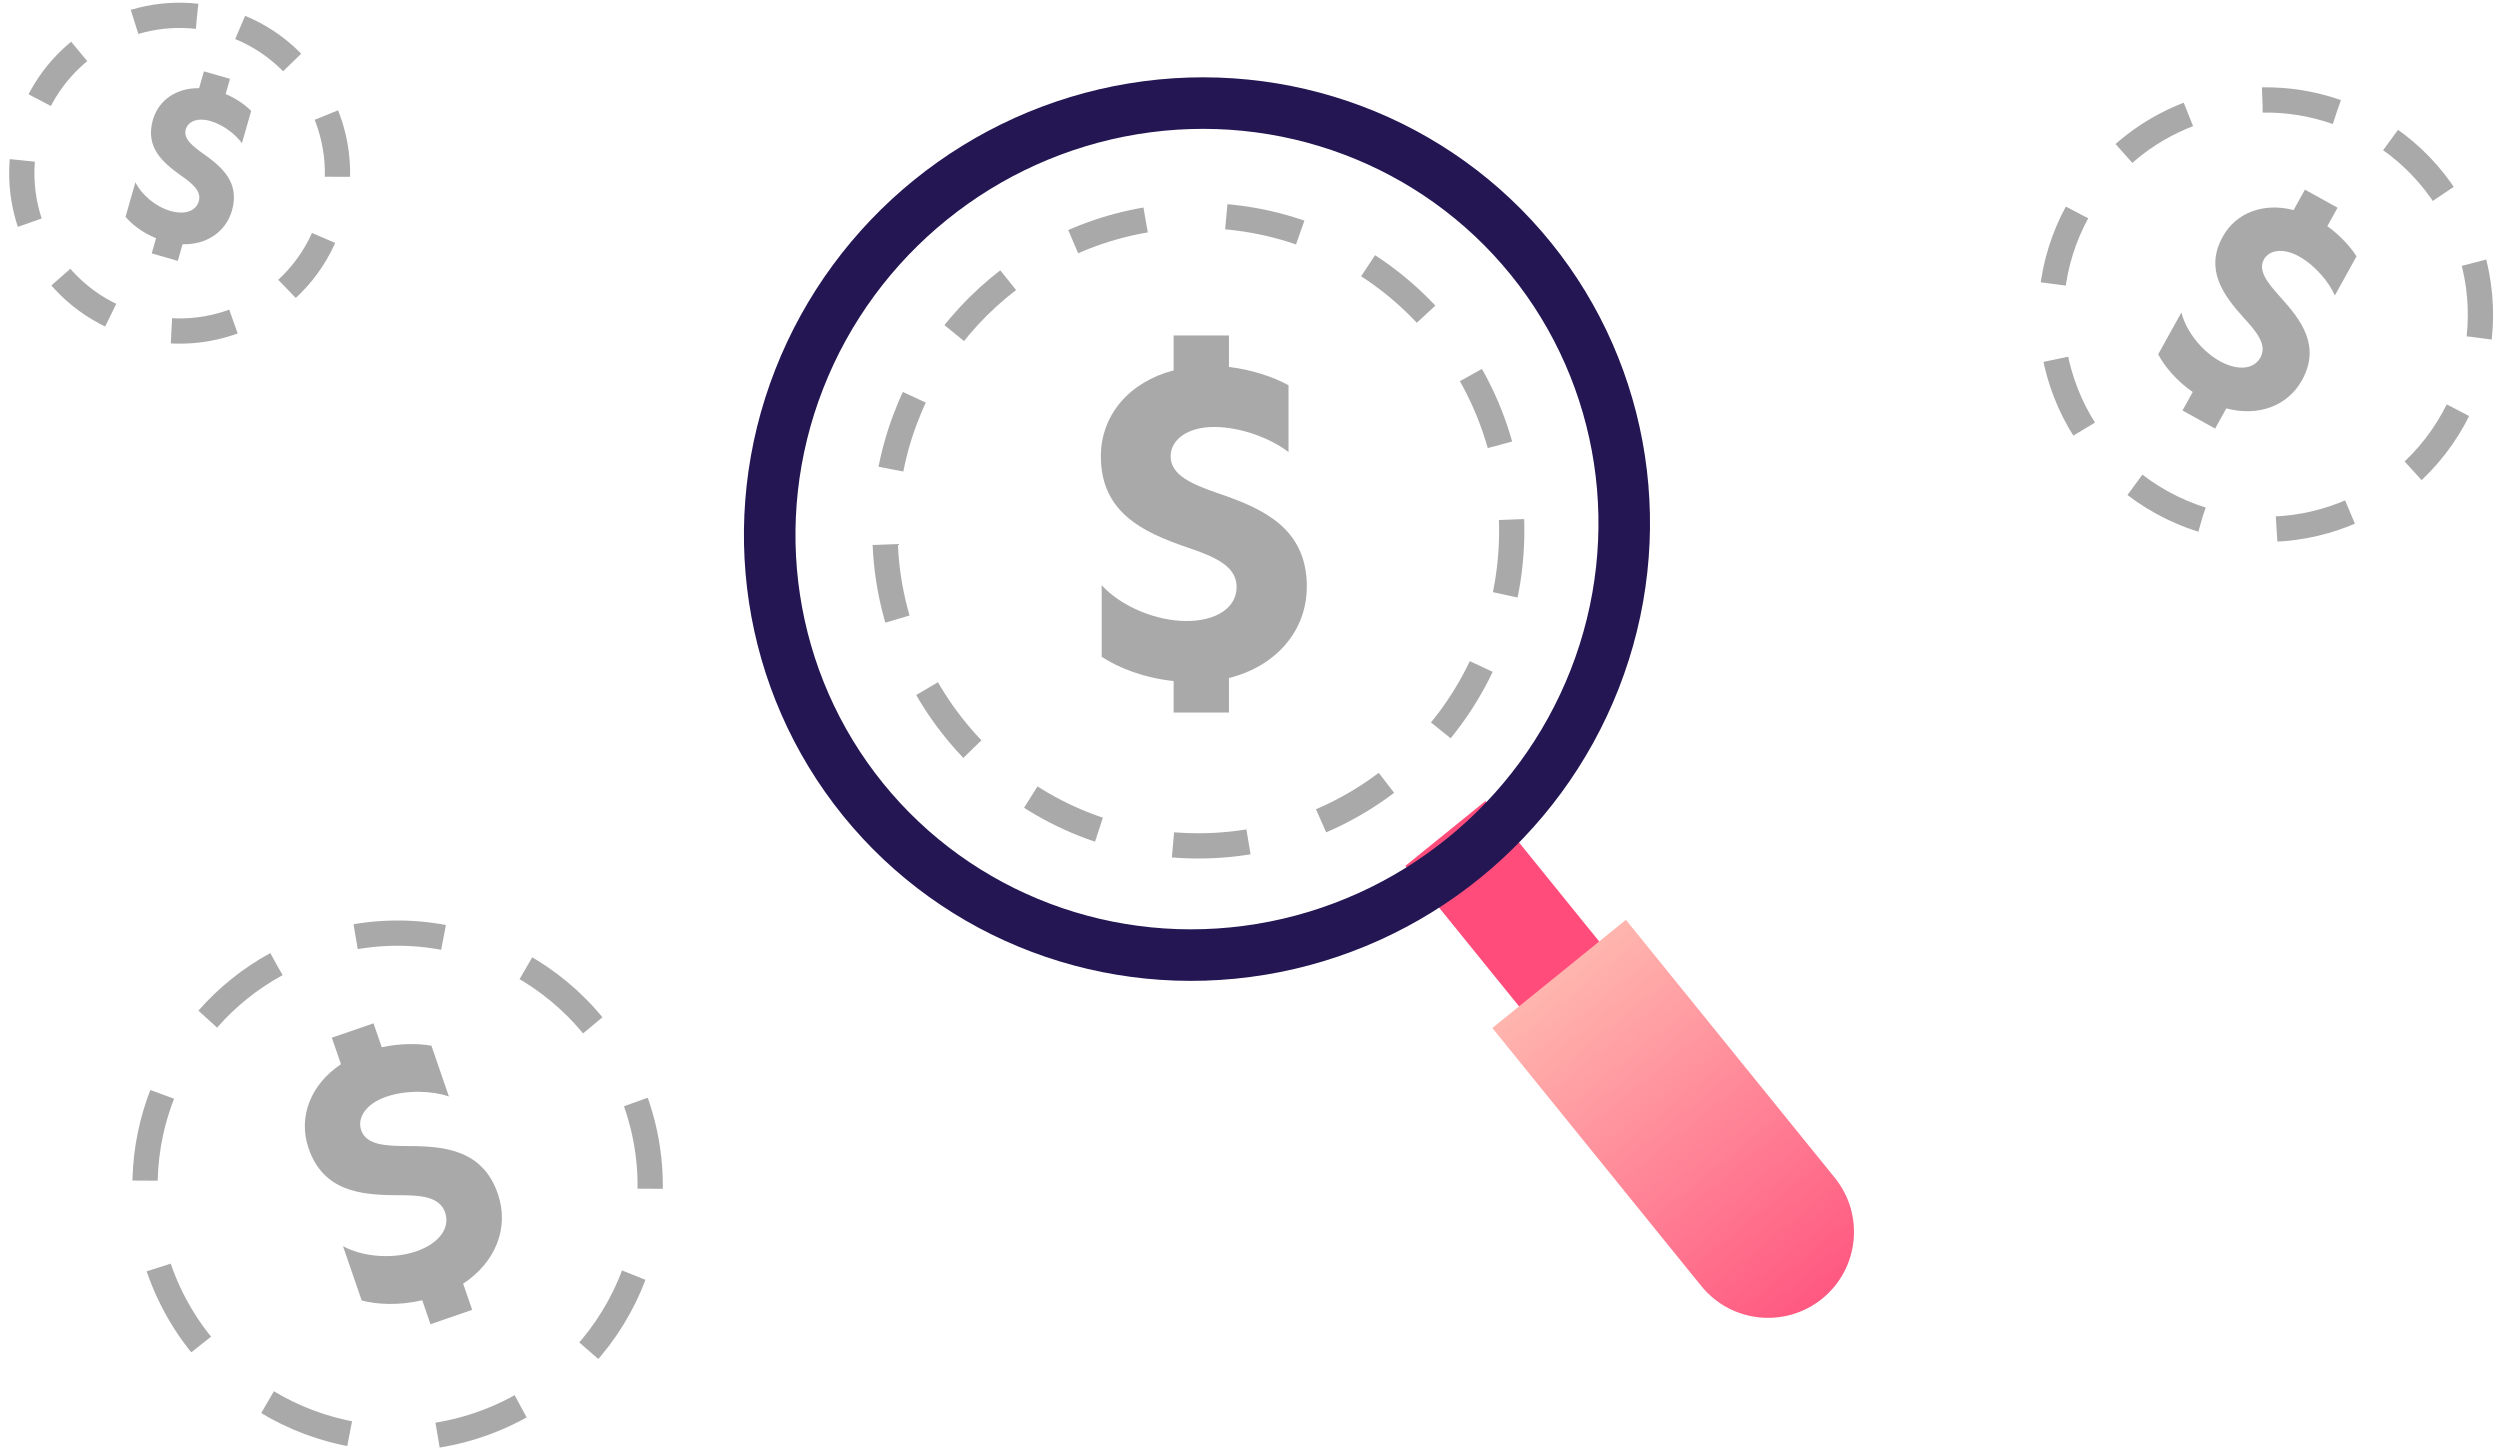 <?xml version="1.0" encoding="UTF-8"?>
<svg width="198px" height="115px" viewBox="0 0 198 115" version="1.1" xmlns="http://www.w3.org/2000/svg" xmlns:xlink="http://www.w3.org/1999/xlink">
    <title>Group</title>
    <defs>
        <rect id="path-1" x="0" y="0" width="256" height="144"></rect>
        <linearGradient x1="33.335%" y1="-30.114%" x2="33.335%" y2="112.396%" id="linearGradient-3">
            <stop stop-color="#FFD1BC" offset="0%"></stop>
            <stop stop-color="#FF4D7B" offset="100%"></stop>
        </linearGradient>
    </defs>
    <g id="Symbols" stroke="none" stroke-width="1" fill="none" fill-rule="evenodd">
        <g id="Cupom-inválido-com-cashback" transform="translate(-228, -70)">
            <g id="Rectangle">
                <g>
                    <g id="Group" transform="translate(192, 48)">
                        <mask id="mask-2" fill="white">
                            <use xlink:href="#path-1"></use>
                        </mask>
                        <g id="Mask"></g>
                        <g id="Group-4" mask="url(#mask-2)">
                            <g transform="translate(67.5, 115.5) rotate(-19) translate(-67.5, -115.5) translate(47, 95)">
                                <path d="M16.992,1.166 C7.549,2.767 0.358,10.986 0.358,20.884 C0.358,31.93 9.312,40.884 20.358,40.884 C31.404,40.884 40.358,31.93 40.358,20.884 C40.358,9.839 31.404,0.884 20.358,0.884" id="Path" stroke="#A9A9A9" stroke-width="2" fill="none" stroke-linejoin="round" stroke-dasharray="7"></path>
                                <path d="M22.741,32.102 L22.741,29.908 C25.723,29.149 27.656,26.901 27.656,24.084 C27.656,20.373 24.89,19.127 22.15,18.178 C20.431,17.583 19.061,17.014 19.061,15.795 C19.061,14.765 20.082,13.926 21.801,13.926 C23.547,13.926 25.427,14.684 26.501,15.524 L26.501,11.271 C25.535,10.729 24.138,10.269 22.741,10.106 L22.741,8.102 L19.249,8.102 L19.249,10.323 C16.456,11.054 14.656,13.167 14.656,15.795 C14.656,19.37 17.315,20.616 20.028,21.564 C21.882,22.188 23.225,22.783 23.225,24.111 C23.225,25.438 21.935,26.278 20.055,26.278 C18.148,26.278 15.946,25.357 14.71,24.002 L14.71,28.553 C15.758,29.257 17.396,29.908 19.249,30.097 L19.249,32.102 L22.741,32.102 Z" id="$" stroke="none" fill="#A9A9A9" fill-rule="nonzero"></path>
                            </g>
                        </g>
                        <g id="Group-4-Copy-2" mask="url(#mask-2)">
                            <g transform="translate(50.263, 35.459) rotate(16) translate(-50.263, -35.459) translate(37.263, 22.459)">
                                <path d="M10.933,0.933 C5.032,1.934 0.537,7.071 0.537,13.257 C0.537,20.161 6.134,25.757 13.037,25.757 C19.941,25.757 25.537,20.161 25.537,13.257 C25.537,6.354 19.941,0.757 13.037,0.757" id="Path" stroke="#A9A9A9" stroke-width="2" fill="none" stroke-linejoin="round" stroke-dasharray="5"></path>
                                <path d="M14.811,19.974 L14.811,18.603 C16.645,18.129 17.836,16.724 17.836,14.963 C17.836,12.644 16.133,11.865 14.447,11.272 C13.389,10.9 12.546,10.544 12.546,9.783 C12.546,9.139 13.174,8.614 14.232,8.614 C15.307,8.614 16.464,9.088 17.125,9.613 L17.125,6.955 C16.53,6.617 15.67,6.329 14.811,6.227 L14.811,4.974 L12.662,4.974 L12.662,6.363 C10.943,6.82 9.836,8.14 9.836,9.783 C9.836,12.017 11.472,12.796 13.141,13.389 C14.282,13.778 15.108,14.15 15.108,14.98 C15.108,15.81 14.315,16.334 13.158,16.334 C11.984,16.334 10.629,15.759 9.869,14.912 L9.869,17.757 C10.513,18.197 11.521,18.603 12.662,18.722 L12.662,19.974 L14.811,19.974 Z" id="$" stroke="none" fill="#A9A9A9" fill-rule="nonzero"></path>
                            </g>
                        </g>
                        <g id="Group-4-Copy" mask="url(#mask-2)">
                            <g transform="translate(215.5, 47.5) rotate(29) translate(-215.5, -47.5) translate(198, 30)">
                                <path d="M14.312,0.256 C6.285,1.617 0.173,8.603 0.173,17.017 C0.173,26.406 7.784,34.017 17.173,34.017 C26.561,34.017 34.173,26.406 34.173,17.017 C34.173,7.628 26.561,0.017 17.173,0.017" id="Path" stroke="#A9A9A9" stroke-width="2" fill="none" stroke-linejoin="round" stroke-dasharray="6"></path>
                                <path d="M18.041,26.854 L18.041,25.025 C20.564,24.393 22.2,22.52 22.2,20.172 C22.2,17.08 19.859,16.041 17.541,15.251 C16.086,14.755 14.927,14.281 14.927,13.265 C14.927,12.407 15.791,11.707 17.245,11.707 C18.723,11.707 20.314,12.339 21.223,13.039 L21.223,9.495 C20.404,9.044 19.223,8.66 18.041,8.524 L18.041,6.854 L15.086,6.854 L15.086,8.705 C12.723,9.314 11.2,11.075 11.2,13.265 C11.2,16.244 13.45,17.283 15.745,18.073 C17.314,18.592 18.45,19.089 18.45,20.195 C18.45,21.301 17.359,22.001 15.768,22.001 C14.154,22.001 12.291,21.233 11.245,20.105 L11.245,23.897 C12.132,24.484 13.518,25.025 15.086,25.184 L15.086,26.854 L18.041,26.854 Z" id="$" stroke="none" fill="#A9A9A9" fill-rule="nonzero"></path>
                            </g>
                        </g>
                        <g mask="url(#mask-2)">
                            <g transform="translate(82, 15)">
                                <g id="Group-4-Copy-7" transform="translate(23.647, 23.717)">
                                    <g id="Group-4" transform="translate(0.441, 0.353)">
                                        <path d="M20.643,0.352 C8.924,2.349 -3.63797881e-12,12.608 -3.63797881e-12,24.962 C-3.63797881e-12,38.748 11.113,49.924 24.821,49.924 C38.529,49.924 49.641,38.748 49.641,24.962 C49.641,11.176 38.529,-7.27595761e-12 24.821,-7.27595761e-12" id="Path" stroke="#A9A9A9" stroke-width="2" stroke-linejoin="round" stroke-dasharray="6"></path>
                                        <path d="M27.245,39.361 L27.245,36.631 C30.986,35.688 33.412,32.89 33.412,29.385 C33.412,24.768 29.941,23.217 26.503,22.038 C24.346,21.296 22.627,20.588 22.627,19.072 C22.627,17.791 23.908,16.746 26.065,16.746 C28.256,16.746 30.615,17.69 31.963,18.735 L31.963,13.443 C30.75,12.769 28.997,12.196 27.245,11.994 L27.245,9.5 L22.863,9.5 L22.863,12.264 C19.358,13.174 17.1,15.803 17.1,19.072 C17.1,23.521 20.437,25.071 23.841,26.251 C26.166,27.026 27.851,27.767 27.851,29.419 C27.851,31.07 26.234,32.115 23.874,32.115 C21.481,32.115 18.718,30.969 17.167,29.284 L17.167,34.946 C18.482,35.822 20.538,36.631 22.863,36.867 L22.863,39.361 L27.245,39.361 Z" id="$" fill="#A9A9A9" fill-rule="nonzero"></path>
                                    </g>
                                </g>
                                <g id="Group-2" transform="translate(63.197, 66.158) rotate(-39) translate(-63.197, -66.158) translate(28.697, 9.658)">
                                    <rect id="Rectangle" fill="#FF4C7B" x="30.206" y="65.147" width="8.167" height="16.103"></rect>
                                    <path d="M27.484,79.46 L41.096,79.46 L41.096,105.754 C41.096,109.513 38.049,112.56 34.29,112.56 C30.531,112.56 27.484,109.513 27.484,105.754 L27.484,79.46 L27.484,79.46 Z" id="Rectangle-Copy" fill="url(#linearGradient-3)"></path>
                                    <ellipse id="Oval" stroke="#231653" stroke-width="4.082" cx="34.169" cy="34.031" rx="34.03" ry="33.547"></ellipse>
                                </g>
                                <g id="Group-4-Copy-10" opacity="0.509" transform="translate(98.647, 28.717)"></g>
                            </g>
                        </g>
                    </g>
                </g>
            </g>
        </g>
    </g>
</svg>
